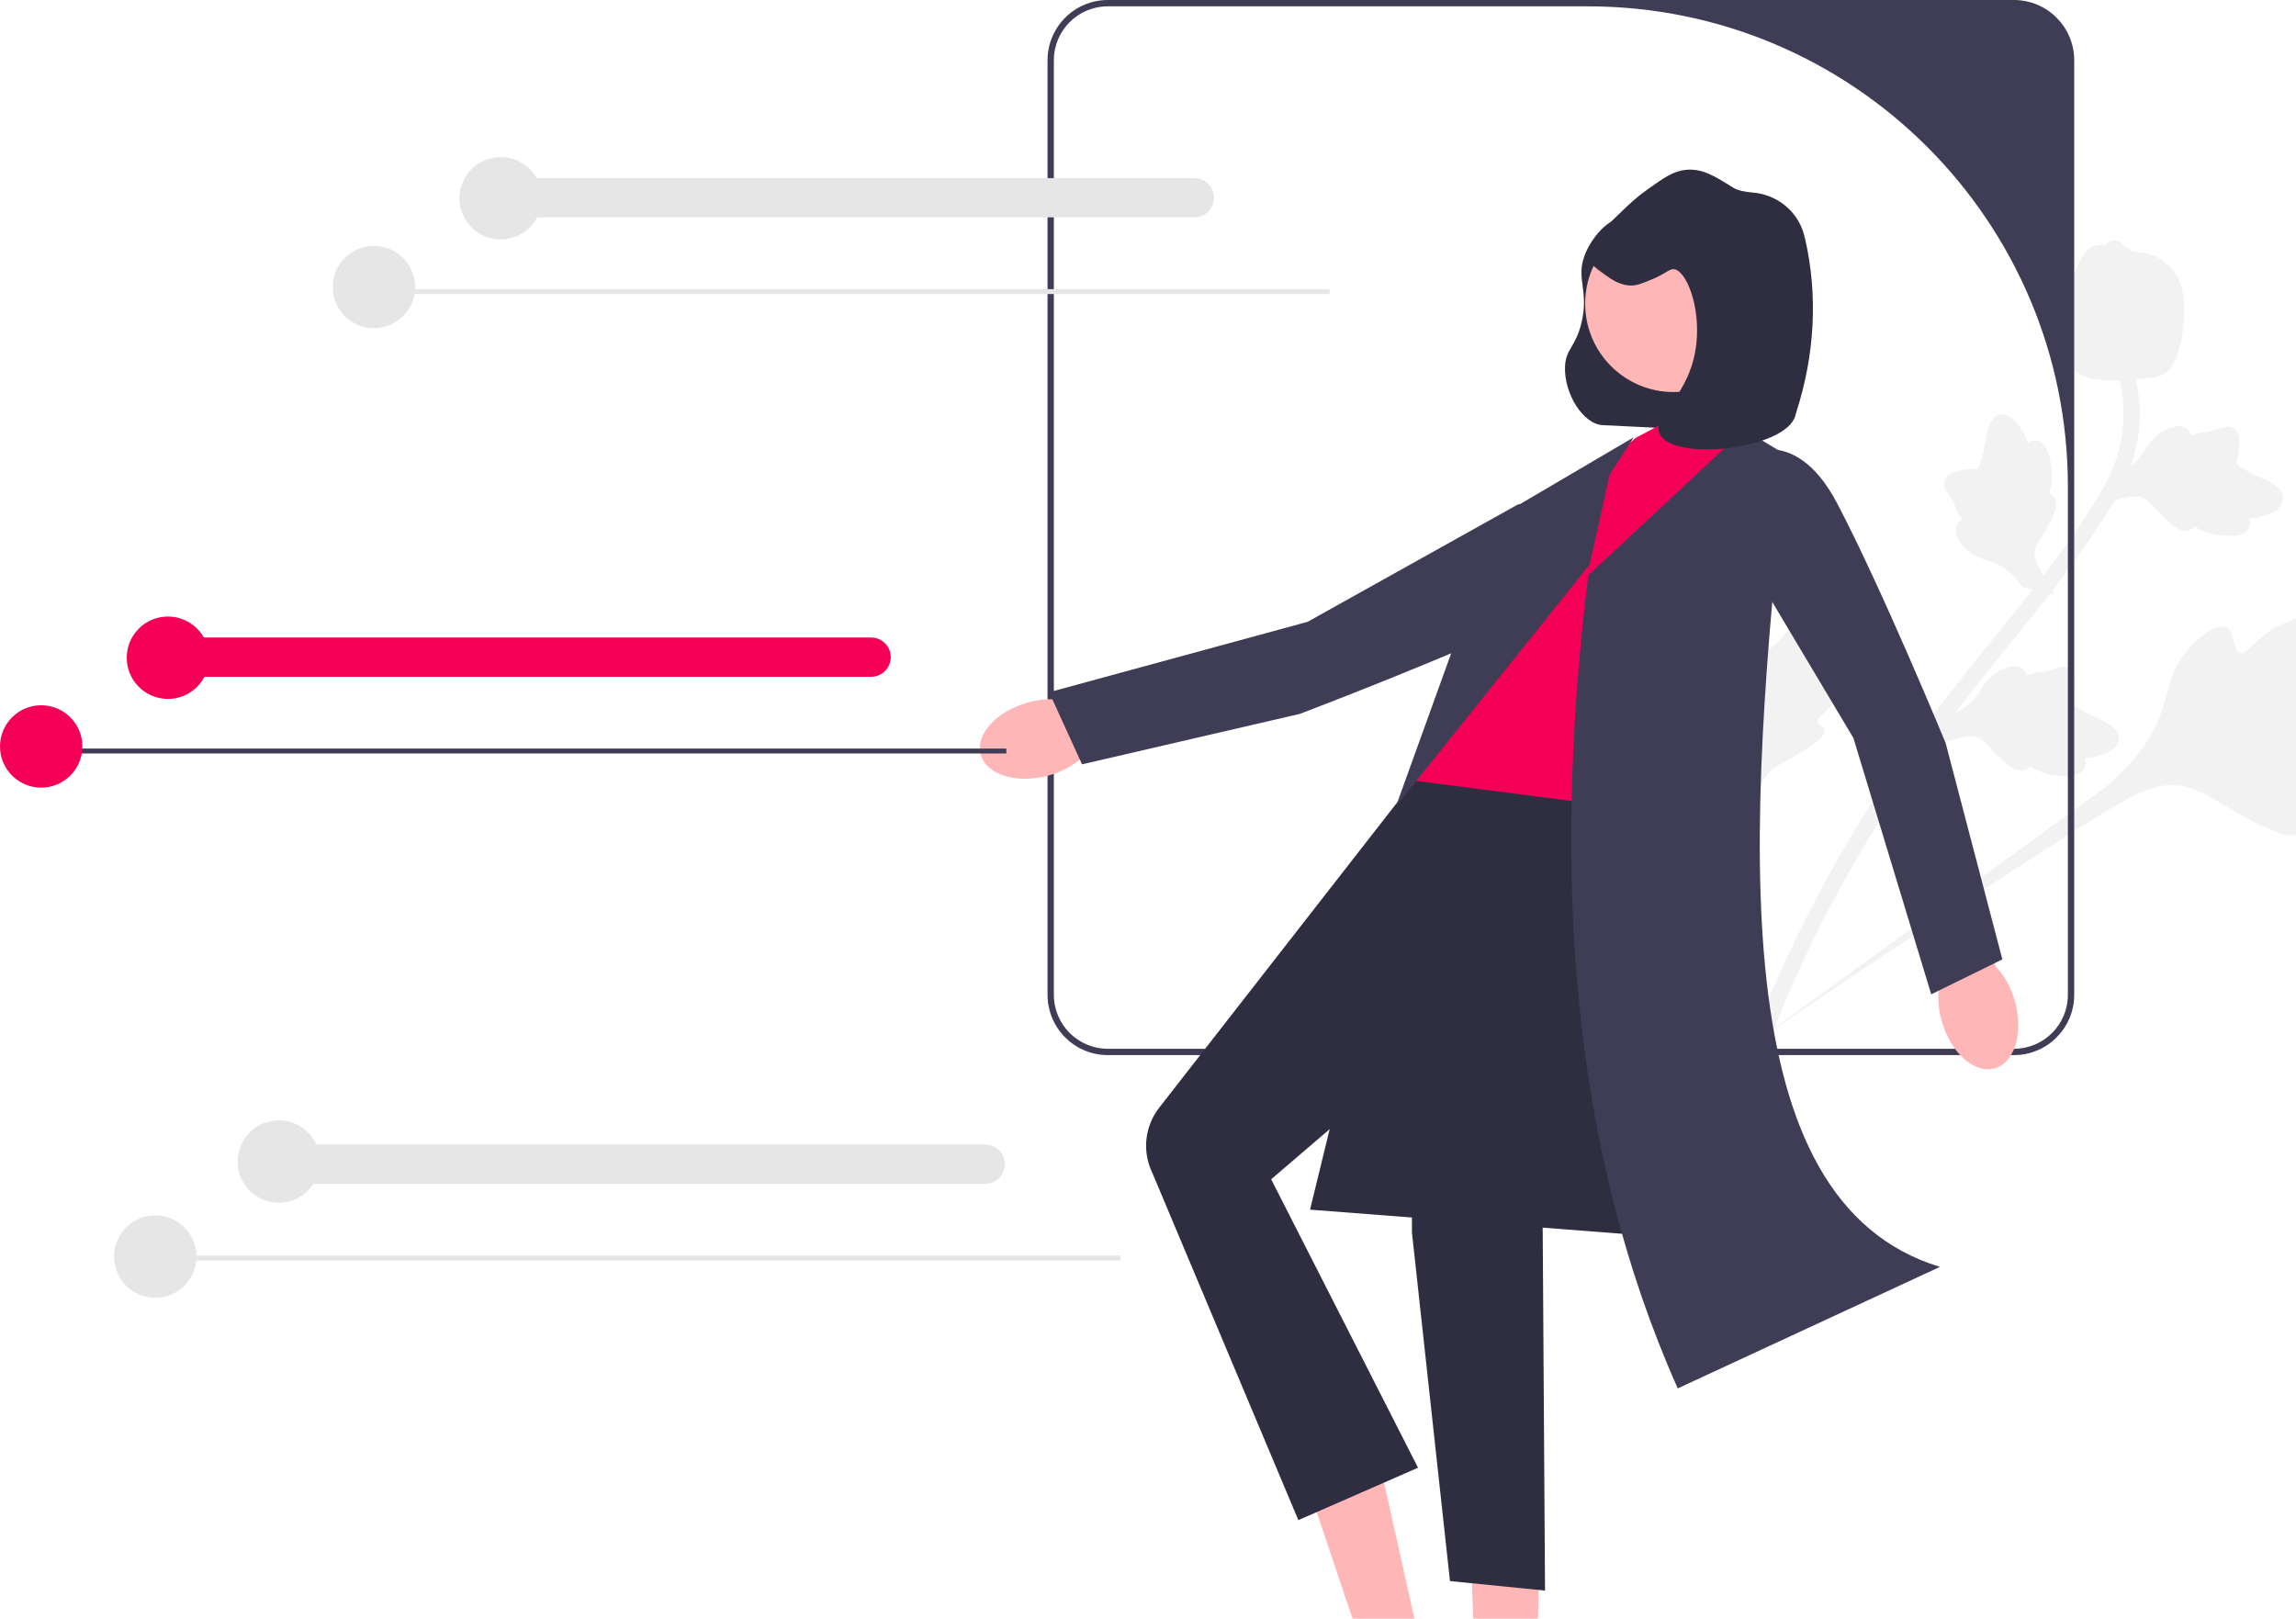 <svg width="278" height="196" viewBox="0 0 278 196" fill="none" xmlns="http://www.w3.org/2000/svg">
<path d="M294.564 96.684C294.648 95.394 291.622 94.765 291.759 93.636C291.896 92.511 294.949 92.745 298.176 90.713C298.758 90.347 302.425 88.038 302.067 86.305C301.389 83.022 286.849 84.698 285.434 79.921C285.123 78.873 285.411 77.402 284.555 74.108C284.214 72.797 283.931 72.117 283.354 71.902C282.534 71.597 281.837 72.496 279.825 73.824C276.807 75.816 276.255 75.193 274.09 76.948C272.482 78.25 271.942 79.278 271.242 79.071C270.252 78.778 270.694 76.531 269.56 75.983C268.403 75.423 266.385 77.01 265.149 78.385C262.829 80.967 262.588 83.555 261.817 85.92C260.979 88.491 259.121 92.002 254.515 95.618L212.46 126.23C221.313 120.102 246.07 103.637 255.716 97.823C258.501 96.145 261.425 94.512 264.618 95.263C267.691 95.987 270.643 98.833 275.599 100.722C276.178 100.943 277.797 101.536 278.525 100.844C279.128 100.272 278.573 99.342 279.128 98.8C279.872 98.072 281.474 99.154 284.099 99.524C285.95 99.786 287.369 99.561 288.589 99.367C288.957 99.308 294.452 98.401 294.564 96.684L294.564 96.684Z" fill="#F2F2F2"/>
<path d="M223.507 79.296C222.898 78.882 221.716 80.186 221.201 79.793C220.689 79.401 221.684 77.97 221.618 75.8C221.606 75.409 221.531 72.943 220.578 72.618C218.77 72.004 215.398 79.624 212.645 78.94C212.041 78.79 211.402 78.224 209.538 77.694C208.796 77.483 208.381 77.426 208.109 77.647C207.723 77.962 207.963 78.563 208.034 79.934C208.141 81.99 207.676 82.081 207.912 83.65C208.088 84.815 208.436 85.376 208.133 85.66C207.703 86.062 206.728 85.196 206.132 85.595C205.523 86.001 205.72 87.449 206.038 88.453C206.636 90.337 207.836 91.201 208.775 92.262C209.795 93.416 210.982 95.34 211.428 98.644L214.318 128.118C213.865 122.004 212.927 105.103 212.857 98.691C212.837 96.84 212.879 94.934 214.169 93.584C215.411 92.284 217.659 91.656 220.016 89.769C220.292 89.548 221.05 88.925 220.921 88.368C220.814 87.907 220.197 87.911 220.091 87.482C219.949 86.907 220.942 86.433 221.881 85.251C222.543 84.418 222.842 83.657 223.099 83.002C223.177 82.805 224.317 79.846 223.507 79.296L223.507 79.296V79.296Z" fill="#F2F2F2"/>
<path d="M233.759 90.312L235.63 86.796L235.966 86.663C237.524 86.047 238.684 85.2 239.415 84.141C239.532 83.973 239.639 83.799 239.749 83.622C240.184 82.919 240.725 82.045 241.842 81.361C242.467 80.98 244.035 80.182 244.972 81.056C245.227 81.288 245.351 81.563 245.409 81.825C245.459 81.803 245.509 81.782 245.563 81.759C246.229 81.486 246.633 81.449 247.021 81.414C247.32 81.387 247.629 81.36 248.201 81.187C248.452 81.111 248.66 81.035 248.834 80.972C249.363 80.78 250.024 80.572 250.641 81.007C251.285 81.494 251.256 82.283 251.238 82.806C251.205 83.738 251.071 84.334 250.982 84.73C250.95 84.874 250.913 85.037 250.912 85.094C250.911 85.556 252.856 86.455 253.586 86.798C255.23 87.562 256.652 88.224 256.541 89.514C256.462 90.438 255.58 91.126 253.845 91.613C253.304 91.764 252.804 91.817 252.378 91.836C252.516 92.134 252.578 92.489 252.433 92.882C252.09 93.809 250.866 94.136 248.795 93.858C248.28 93.79 247.588 93.696 246.781 93.326C246.401 93.152 246.086 92.956 245.819 92.785C245.709 92.933 245.562 93.072 245.354 93.178C244.743 93.489 244.018 93.34 243.209 92.702C242.309 92.014 241.662 91.309 241.091 90.689C240.592 90.148 240.16 89.683 239.741 89.436C238.958 88.987 237.978 89.189 236.778 89.501L233.759 90.312L233.759 90.312Z" fill="#F2F2F2"/>
<path d="M248.771 72.03L244.896 71.112L244.681 70.82C243.691 69.47 242.577 68.563 241.368 68.123C241.176 68.053 240.98 67.993 240.781 67.932C239.99 67.69 239.008 67.388 238.062 66.481C237.536 65.974 236.366 64.659 236.974 63.531C237.134 63.226 237.368 63.036 237.607 62.913C237.573 62.871 237.54 62.827 237.504 62.781C237.071 62.206 236.933 61.825 236.801 61.458C236.699 61.176 236.594 60.884 236.281 60.374C236.144 60.151 236.018 59.969 235.913 59.817C235.593 59.354 235.225 58.767 235.488 58.06C235.797 57.314 236.567 57.141 237.077 57.026C237.987 56.822 238.598 56.8 239.003 56.785C239.151 56.781 239.317 56.774 239.373 56.761C239.821 56.645 240.197 54.535 240.343 53.742C240.665 51.958 240.944 50.415 242.221 50.195C243.134 50.037 244.024 50.716 244.935 52.271C245.218 52.755 245.396 53.226 245.523 53.633C245.776 53.424 246.104 53.274 246.52 53.314C247.505 53.411 248.131 54.512 248.387 56.586C248.452 57.102 248.537 57.795 248.384 58.669C248.311 59.081 248.203 59.435 248.105 59.737C248.275 59.806 248.448 59.913 248.602 60.087C249.059 60.599 249.098 61.338 248.687 62.283C248.249 63.328 247.732 64.132 247.276 64.842C246.88 65.462 246.54 65.997 246.406 66.465C246.171 67.337 246.615 68.233 247.221 69.315L248.771 72.03L248.771 72.03V72.03Z" fill="#F2F2F2"/>
<path d="M253.664 61.246L255.535 57.73L255.872 57.597C257.429 56.982 258.589 56.134 259.321 55.076C259.437 54.908 259.545 54.734 259.655 54.556C260.09 53.854 260.63 52.98 261.748 52.295C262.372 51.914 263.94 51.117 264.878 51.99C265.132 52.222 265.257 52.498 265.315 52.76C265.364 52.738 265.414 52.717 265.469 52.694C266.134 52.42 266.538 52.384 266.927 52.349C267.226 52.322 267.534 52.294 268.106 52.121C268.358 52.045 268.565 51.97 268.739 51.906C269.268 51.714 269.929 51.507 270.546 51.941C271.19 52.429 271.162 53.218 271.143 53.74C271.111 54.672 270.977 55.269 270.888 55.664C270.855 55.808 270.819 55.971 270.818 56.028C270.816 56.491 272.761 57.39 273.492 57.732C275.135 58.497 276.558 59.158 276.446 60.449C276.367 61.372 275.485 62.06 273.75 62.547C273.21 62.698 272.709 62.751 272.283 62.77C272.421 63.069 272.483 63.424 272.339 63.816C271.995 64.744 270.772 65.071 268.7 64.792C268.185 64.724 267.493 64.63 266.686 64.261C266.307 64.086 265.991 63.891 265.724 63.719C265.615 63.867 265.467 64.007 265.259 64.112C264.648 64.424 263.923 64.275 263.114 63.637C262.214 62.949 261.567 62.244 260.996 61.623C260.497 61.082 260.066 60.618 259.647 60.37C258.863 59.922 257.883 60.124 256.684 60.435L253.664 61.246V61.246H253.664Z" fill="#F2F2F2"/>
<path d="M213.589 126.925L213.198 126.028L213.574 125.124L213.198 126.028L212.338 125.573C212.376 125.49 212.449 125.29 212.566 124.978C213.209 123.274 215.164 118.084 219.049 110.464C221.761 105.145 224.842 99.877 228.208 94.803C231.579 89.722 234.425 86.077 236.712 83.147C238.437 80.938 240.118 78.859 241.757 76.836C246.132 71.428 250.265 66.319 254.041 60.117C254.885 58.733 256.64 55.851 257.042 51.78C257.275 49.419 257.02 47.007 256.284 44.612L258.156 44.037C258.968 46.682 259.248 49.353 258.989 51.974C258.544 56.487 256.632 59.628 255.713 61.137C251.869 67.449 247.696 72.606 243.278 78.066C241.647 80.082 239.973 82.151 238.255 84.352C235.988 87.255 233.167 90.868 229.84 95.884C226.513 100.896 223.47 106.1 220.792 111.352C216.956 118.877 215.031 123.989 214.399 125.668C214.061 126.565 213.99 126.753 213.589 126.925V126.925V126.925Z" fill="#F2F2F2"/>
<path d="M251.565 45.15C251.499 45.105 251.433 45.057 251.369 45.006C250.044 43.99 249.335 42.295 249.258 39.968C249.224 38.874 249.521 37.856 250.112 35.826C250.203 35.513 250.68 33.936 251.653 31.982C252.288 30.705 252.642 30.232 253.168 29.959C253.752 29.655 254.396 29.605 255.017 29.699C255.102 29.531 255.228 29.383 255.406 29.266C256.143 28.782 256.814 29.371 257.18 29.685C257.363 29.847 257.591 30.051 257.87 30.222C258.308 30.492 258.623 30.522 259.097 30.569C259.552 30.614 260.117 30.67 260.812 30.963C262.185 31.535 262.959 32.565 263.214 32.904C264.562 34.682 264.493 36.63 264.413 38.884C264.396 39.336 264.291 40.951 263.664 42.833C263.211 44.191 262.82 44.664 262.465 44.972C261.738 45.608 260.966 45.728 259.108 45.886C257.165 46.054 256.19 46.138 255.441 46.081C253.7 45.947 252.606 45.863 251.565 45.15L251.565 45.15V45.15Z" fill="#F2F2F2"/>
<path d="M243.849 0H134.133C130.109 0 126.836 3.273 126.836 7.297V120.466C126.836 124.491 130.109 127.764 134.133 127.764H243.849C247.874 127.764 251.146 124.491 251.146 120.466V7.297C251.146 3.273 247.874 0 243.849 0ZM250.379 120.466C250.379 124.073 247.455 126.996 243.849 126.996H134.133C130.527 126.996 127.603 124.073 127.603 120.466V7.297C127.603 3.691 130.527 0.767 134.133 0.767H192.249C224.354 0.767 250.379 26.793 250.379 58.897V120.466Z" fill="#3F3D56"/>
<path d="M124.512 85.055C120.667 86.094 118.086 88.921 118.748 91.368C119.41 93.816 123.063 94.956 126.91 93.916C128.452 93.521 129.878 92.763 131.067 91.705L147.305 87.095L144.979 79.522L129.219 84.87C127.658 84.555 126.044 84.618 124.512 85.055Z" fill="#FFB6B6"/>
<path d="M192.561 62.332C192.561 62.332 197.145 69.057 186.813 74.13C176.481 79.204 157.383 86.444 157.383 86.444L131.012 92.553L127.03 83.823L158.321 75.298L183.819 61.068L192.561 62.332H192.561Z" fill="#3F3D56"/>
<path d="M189.491 44.433C189.373 47.62 191.668 51.405 194.095 51.482C197.014 51.576 210.813 52.559 211.256 51.414C214.336 43.468 199.831 26.984 196.561 26.509C194.804 26.253 192.7 28.776 191.892 30.858C190.758 33.777 192.431 35.153 191.487 39.085C190.767 42.083 189.573 42.204 189.491 44.433Z" fill="#2F2E41"/>
<path d="M165.472 170.099L155.787 172.318L165.519 201.194L172.081 199.69L165.472 170.099Z" fill="#FFB6B6"/>
<path d="M186.514 183.226L177.865 183.012L179.076 213.418L185.808 213.538L186.514 183.226Z" fill="#FFB6B6"/>
<path d="M204.359 150.016L158.62 146.476L171.492 93.709L202.287 89.272L204.359 150.016Z" fill="#2F2E41"/>
<path d="M198.051 53.021L207.688 47.887L215.47 57.075L199.832 107.198L171.226 94.532L192.953 57.386L198.051 53.021Z" fill="#F50057"/>
<path d="M199.273 98.148C199.273 98.148 202.342 113.972 192.839 122.197L189.93 131.445L186.789 148.515L187.073 192.604L175.563 191.453L170.959 149.251L170.904 128.246L153.912 142.798L171.696 177.727L157.205 184.073L139.506 141.98C138.277 139.416 138.605 136.377 140.353 134.134L171.227 94.531L199.273 98.148Z" fill="#2F2E41"/>
<path d="M211.203 52.038L192.307 69.666C187.836 105.953 190.277 139.274 203.143 168.121L234.895 153.405C208.713 145.463 211.281 101.86 216.361 55.141L211.203 52.038Z" fill="#3F3D56"/>
<path d="M194.908 57.445L197.815 52.948L181.738 62.4L169.025 97.629L192.476 68.364L194.908 57.445Z" fill="#3F3D56"/>
<path d="M235.123 123.711C236.231 127.537 239.103 130.067 241.538 129.361C243.973 128.656 245.048 124.982 243.939 121.155C243.517 119.62 242.734 118.208 241.654 117.038L236.755 100.886L229.224 103.346L234.853 119.009C234.566 120.575 234.659 122.188 235.123 123.711Z" fill="#FFB6B6"/>
<path d="M210.468 55.516C210.468 55.516 217.059 50.741 222.427 60.922C227.795 71.104 235.581 89.987 235.581 89.987L242.446 116.171L233.833 120.402L224.412 89.369L209.456 64.291L210.468 55.516Z" fill="#3F3D56"/>
<path d="M202.635 47.473C208.546 47.473 213.337 42.681 213.337 36.77C213.337 30.859 208.546 26.067 202.635 26.067C196.723 26.067 191.932 30.859 191.932 36.77C191.932 42.681 196.723 47.473 202.635 47.473Z" fill="#FFB6B6"/>
<path d="M202.668 32.595C202.065 32.536 201.755 33.173 199.455 34.062C198.639 34.377 198.222 34.535 197.743 34.566C196.288 34.659 195.157 33.855 194.401 33.318C193.172 32.445 192.381 31.882 192.226 30.983C192.024 29.809 193.353 28.499 196.018 25.925C197.323 24.664 198.119 23.903 199.396 22.997C201.538 21.477 202.609 20.717 204.11 20.567C206.099 20.37 207.611 21.319 209.793 22.688C210.382 23.058 211.232 23.236 212.132 23.304C215.081 23.526 217.609 25.491 218.411 28.338C218.473 28.555 218.524 28.752 218.563 28.921C220.146 35.832 219.704 43.021 217.538 49.772C217.479 49.954 217.431 50.123 217.393 50.277C216.386 54.389 202.562 55.992 200.945 52.516C199.926 50.327 204.685 48.137 205.396 41.61C205.89 37.067 204.17 32.743 202.668 32.595V32.595Z" fill="#2F2E41"/>
<path d="M160.983 35.012H45.017V35.606H160.983V35.012Z" fill="#E6E6E6"/>
<path d="M144.611 26.32H61.388C60.077 26.32 59.01 25.253 59.01 23.942C59.01 22.631 60.077 21.564 61.388 21.564H144.611C145.922 21.564 146.989 22.631 146.989 23.942C146.989 25.253 145.922 26.32 144.611 26.32Z" fill="#E6E6E6"/>
<path d="M45.274 39.742C48.029 39.742 50.262 37.508 50.262 34.754C50.262 31.999 48.029 29.766 45.274 29.766C42.519 29.766 40.286 31.999 40.286 34.754C40.286 37.508 42.519 39.742 45.274 39.742Z" fill="#E6E6E6"/>
<path d="M60.621 28.999C63.375 28.999 65.608 26.766 65.608 24.011C65.608 21.257 63.375 19.024 60.621 19.024C57.866 19.024 55.633 21.257 55.633 24.011C55.633 26.766 57.866 28.999 60.621 28.999Z" fill="#E6E6E6"/>
<path d="M121.848 90.644H5.882V91.239H121.848V90.644Z" fill="#3F3D56"/>
<path d="M105.477 81.953H22.254C20.943 81.953 19.876 80.886 19.876 79.575C19.876 78.264 20.943 77.198 22.254 77.198H105.477C106.788 77.198 107.855 78.264 107.855 79.575C107.855 80.886 106.788 81.953 105.477 81.953Z" fill="#F50057"/>
<path d="M4.988 95.375C7.742 95.375 9.976 93.142 9.976 90.388C9.976 87.633 7.742 85.4 4.988 85.4C2.233 85.4 0 87.633 0 90.388C0 93.142 2.233 95.375 4.988 95.375Z" fill="#F50057"/>
<path d="M20.334 84.633C23.089 84.633 25.322 82.4 25.322 79.645C25.322 76.89 23.089 74.657 20.334 74.657C17.58 74.657 15.347 76.89 15.347 79.645C15.347 82.4 17.58 84.633 20.334 84.633Z" fill="#F50057"/>
<path d="M135.661 152.033H19.694V152.627H135.661V152.033Z" fill="#E6E6E6"/>
<path d="M119.288 143.342H36.064C34.753 143.342 33.687 142.275 33.687 140.964C33.687 139.653 34.753 138.586 36.064 138.586H119.288C120.599 138.586 121.665 139.653 121.665 140.964C121.665 142.275 120.599 143.342 119.288 143.342Z" fill="#E6E6E6"/>
<path d="M33.762 145.637C36.517 145.637 38.75 143.404 38.75 140.65C38.75 137.895 36.517 135.662 33.762 135.662C31.008 135.662 28.774 137.895 28.774 140.65C28.774 143.404 31.008 145.637 33.762 145.637Z" fill="#E6E6E6"/>
<path d="M18.798 157.147C21.553 157.147 23.786 154.914 23.786 152.159C23.786 149.405 21.553 147.171 18.798 147.171C16.044 147.171 13.81 149.405 13.81 152.159C13.81 154.914 16.044 157.147 18.798 157.147Z" fill="#E6E6E6"/>
</svg>
